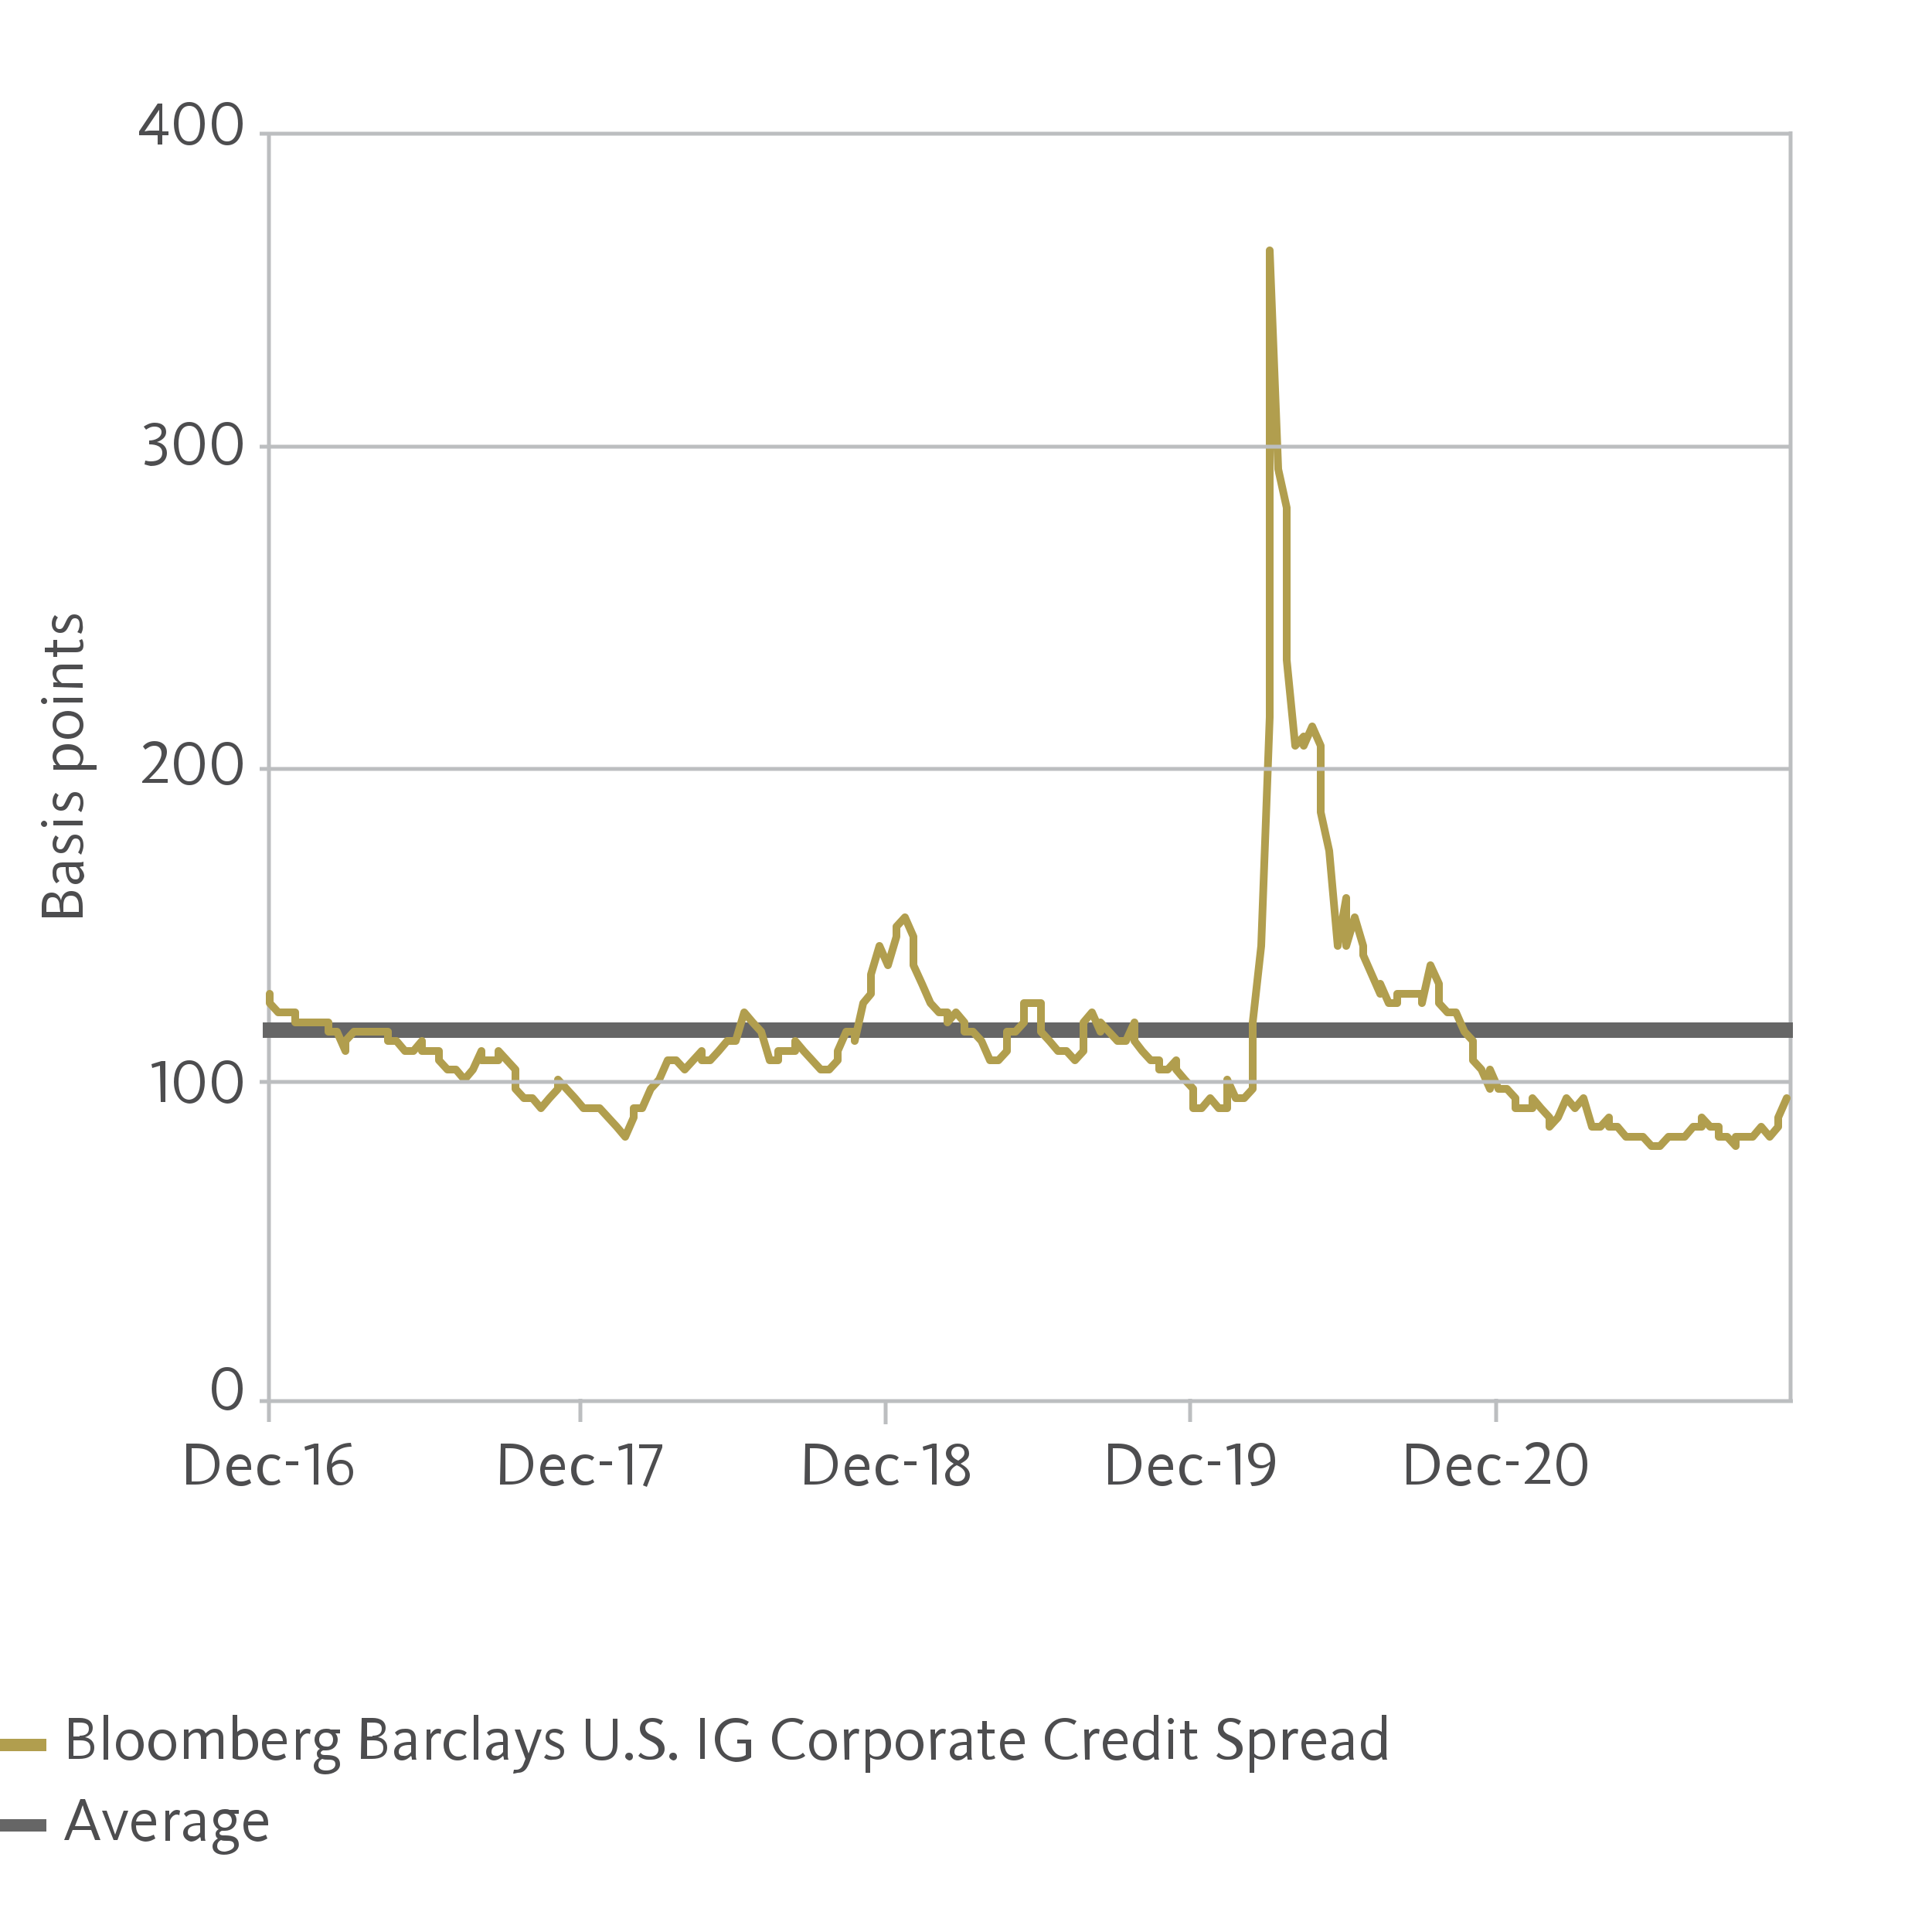 <?xml version="1.0" encoding="utf-8"?>
<!-- Generator: Adobe Illustrator 26.0.1, SVG Export Plug-In . SVG Version: 6.00 Build 0)  -->
<svg version="1.1" id="Layer_3" xmlns="http://www.w3.org/2000/svg" xmlns:xlink="http://www.w3.org/1999/xlink" x="0px" y="0px"
	 viewBox="0 0 250 250" style="enable-background:new 0 0 250 250;" xml:space="preserve">
<style type="text/css">
	.st0{fill:#4D4D4F;}
	.st1{fill:none;stroke:#BCBEC0;stroke-width:0.5;}
	.st2{fill:none;stroke:#666666;stroke-width:2;}
	.st3{fill:none;stroke:#B19E4E;stroke-linecap:round;stroke-linejoin:round;stroke-miterlimit:10;}
	.st4{fill:none;stroke:#B19E4E;stroke-width:1.6;}
	.st5{fill:none;stroke:#666666;stroke-width:1.6;}
</style>
<g>
	<path class="st0" d="M24.2,186.8h1.2c2.1,0,3,1.1,3,2.6s-0.9,2.7-3.1,2.7h-1.2v-5.3H24.2z M25.5,191.7c1.5,0,2.3-0.8,2.3-2.2
		s-0.8-2.1-2.4-2.1h-0.6v4.3H25.5z"/>
</g>
<g>
	<path class="st0" d="M29.3,190.2c0-1.1,0.7-2,1.7-2s1.5,0.7,1.5,1.7c0,0.1,0,0.2,0,0.3H30c0,0.8,0.3,1.5,1.2,1.5
		c0.5,0,0.9-0.2,1.1-0.3l0.2,0.5c-0.2,0.1-0.6,0.4-1.3,0.4C29.9,192.3,29.3,191.4,29.3,190.2z M32,189.8c0-0.5-0.3-1-0.9-1
		s-1,0.4-1.1,1H32z"/>
	<path class="st0" d="M33.3,190.2c0-1.3,0.8-2,1.8-2c0.6,0,1,0.2,1.2,0.4L36,189c-0.2-0.2-0.5-0.3-0.9-0.3c-0.8,0-1.1,0.7-1.1,1.5
		s0.4,1.5,1.2,1.5c0.5,0,0.8-0.2,0.9-0.3l0.2,0.4c-0.2,0.1-0.5,0.4-1.2,0.4C33.9,192.3,33.3,191.3,33.3,190.2z"/>
</g>
<path class="st0" d="M37,189.1h1.6v0.5H37V189.1z M40.5,187.4l-1,0.3l-0.1-0.5l1.3-0.4h0.5v5.3h-0.6v-4.7L40.5,187.4L40.5,187.4z
	 M42.3,190c0-2,1.2-3.3,3.1-3.3l0.1,0.5c-0.8,0-1.4,0.2-1.9,0.6c-0.4,0.4-0.6,0.9-0.7,1.6c0.3-0.3,0.7-0.5,1.2-0.5
	c1,0,1.6,0.7,1.6,1.6s-0.6,1.7-1.7,1.7C42.9,192.3,42.3,191.1,42.3,190z M45.2,190.6c0-0.8-0.4-1.2-1.1-1.2c-0.5,0-0.8,0.2-1.1,0.5
	v0.1c0,1.1,0.4,1.8,1.2,1.8C44.9,191.8,45.2,191.2,45.2,190.6z"/>
<g>
	<path class="st0" d="M64.8,186.8H66c2.1,0,3,1.1,3,2.6s-0.9,2.7-3.1,2.7h-1.2L64.8,186.8L64.8,186.8z M66.1,191.7
		c1.5,0,2.3-0.8,2.3-2.2s-0.8-2.1-2.4-2.1h-0.6v4.3H66.1z"/>
</g>
<g>
	<path class="st0" d="M69.9,190.2c0-1.1,0.7-2,1.7-2s1.5,0.7,1.5,1.7c0,0.1,0,0.2,0,0.3h-2.6c0,0.8,0.3,1.5,1.2,1.5
		c0.5,0,0.9-0.2,1.1-0.3l0.2,0.5c-0.2,0.1-0.6,0.4-1.3,0.4C70.5,192.3,69.9,191.4,69.9,190.2z M72.6,189.8c0-0.5-0.3-1-0.9-1
		s-1,0.4-1.1,1H72.6z"/>
	<path class="st0" d="M73.9,190.2c0-1.3,0.8-2,1.8-2c0.6,0,1,0.2,1.2,0.4l-0.3,0.4c-0.2-0.2-0.5-0.3-0.9-0.3c-0.8,0-1.1,0.7-1.1,1.5
		s0.4,1.5,1.2,1.5c0.5,0,0.8-0.2,0.9-0.3l0.2,0.4c-0.2,0.1-0.5,0.4-1.2,0.4C74.5,192.3,73.9,191.3,73.9,190.2z"/>
</g>
<path class="st0" d="M77.6,189.1h1.6v0.5h-1.6V189.1z M81.1,187.4l-1,0.3l-0.1-0.5l1.3-0.4h0.5v5.3h-0.6v-4.7L81.1,187.4L81.1,187.4
	z M83.2,192.2l1.9-4.8h-2.4v-0.5h3v0.4l-2,5.1L83.2,192.2z"/>
<g>
	<path class="st0" d="M104.2,186.8h1.2c2.1,0,3,1.1,3,2.6s-0.9,2.7-3.1,2.7h-1.2L104.2,186.8L104.2,186.8z M105.5,191.7
		c1.5,0,2.3-0.8,2.3-2.2s-0.8-2.1-2.4-2.1h-0.6v4.3H105.5z"/>
</g>
<g>
	<path class="st0" d="M109.3,190.2c0-1.1,0.7-2,1.7-2s1.5,0.7,1.5,1.7c0,0.1,0,0.2,0,0.3h-2.6c0,0.8,0.3,1.5,1.2,1.5
		c0.5,0,0.9-0.2,1.1-0.3l0.2,0.5c-0.2,0.1-0.6,0.4-1.3,0.4C109.9,192.3,109.3,191.4,109.3,190.2z M111.9,189.8c0-0.5-0.3-1-0.9-1
		s-1,0.4-1.1,1H111.9z"/>
	<path class="st0" d="M113.3,190.2c0-1.3,0.8-2,1.8-2c0.6,0,1,0.2,1.2,0.4L116,189c-0.2-0.2-0.5-0.3-0.9-0.3c-0.8,0-1.1,0.7-1.1,1.5
		s0.4,1.5,1.2,1.5c0.5,0,0.8-0.2,0.9-0.3l0.2,0.4c-0.2,0.1-0.5,0.4-1.2,0.4C113.9,192.3,113.3,191.3,113.3,190.2z"/>
</g>
<path class="st0" d="M117,189.1h1.6v0.5H117V189.1z M120.5,187.4l-1,0.3l-0.1-0.5l1.3-0.4h0.5v5.3h-0.6v-4.7L120.5,187.4
	L120.5,187.4z M122.3,190.9c0-0.7,0.7-1.2,1.1-1.5c-0.5-0.3-1-0.7-1-1.3c0-0.8,0.7-1.3,1.5-1.3c0.9,0,1.5,0.5,1.5,1.3
	c0,0.7-0.6,1-1.1,1.3c0.5,0.3,1.2,0.7,1.2,1.5s-0.6,1.4-1.6,1.4C122.8,192.3,122.3,191.6,122.3,190.9z M124.9,190.8
	c0-0.6-0.6-1-1.1-1.2c-0.4,0.2-0.9,0.6-0.9,1.2c0,0.5,0.3,0.9,1,0.9C124.5,191.7,124.9,191.3,124.9,190.8z M124.8,188
	c0-0.4-0.3-0.8-0.8-0.8s-0.9,0.3-0.9,0.8s0.5,0.8,0.9,1C124.3,188.8,124.8,188.5,124.8,188z"/>
<g>
	<path class="st0" d="M143.5,186.8h1.2c2.1,0,3,1.1,3,2.6s-0.9,2.7-3.1,2.7h-1.2v-5.3H143.5z M144.7,191.7c1.5,0,2.3-0.8,2.3-2.2
		s-0.8-2.1-2.4-2.1H144v4.3H144.7z"/>
</g>
<g>
	<path class="st0" d="M148.6,190.2c0-1.1,0.7-2,1.7-2s1.5,0.7,1.5,1.7c0,0.1,0,0.2,0,0.3h-2.6c0,0.8,0.3,1.5,1.2,1.5
		c0.5,0,0.9-0.2,1.1-0.3l0.2,0.5c-0.2,0.1-0.6,0.4-1.3,0.4C149.2,192.3,148.6,191.4,148.6,190.2z M151.2,189.8c0-0.5-0.3-1-0.9-1
		c-0.6,0-1,0.4-1.1,1H151.2z"/>
	<path class="st0" d="M152.6,190.2c0-1.3,0.8-2,1.8-2c0.6,0,1,0.2,1.2,0.4l-0.3,0.4c-0.2-0.2-0.5-0.3-0.9-0.3
		c-0.8,0-1.1,0.7-1.1,1.5s0.4,1.5,1.2,1.5c0.5,0,0.8-0.2,0.9-0.3l0.2,0.4c-0.2,0.1-0.5,0.4-1.2,0.4
		C153.2,192.3,152.6,191.3,152.6,190.2z"/>
</g>
<path class="st0" d="M156.3,189.1h1.6v0.5h-1.6V189.1z M159.8,187.4l-1,0.3l-0.1-0.5l1.3-0.4h0.5v5.3h-0.6L159.8,187.4L159.8,187.4z
	 M161.8,191.8c0.8,0,1.5-0.2,1.9-0.8c0.3-0.4,0.5-0.8,0.6-1.5c-0.3,0.3-0.7,0.5-1.2,0.5c-1,0-1.6-0.7-1.6-1.6s0.6-1.7,1.7-1.7
	c1.3,0,1.8,1.2,1.8,2.3c0,2-1,3.3-3,3.3L161.8,191.8z M164.4,189.1V189c0-1.1-0.4-1.8-1.2-1.8c-0.7,0-1,0.6-1,1.2
	c0,0.8,0.4,1.2,1.1,1.2C163.7,189.6,164,189.4,164.4,189.1z"/>
<g>
	<path class="st0" d="M182.1,186.8h1.2c2.1,0,3,1.1,3,2.6s-0.9,2.7-3.1,2.7H182v-5.3H182.1z M183.3,191.7c1.5,0,2.3-0.8,2.3-2.2
		s-0.8-2.1-2.4-2.1h-0.6v4.3H183.3z"/>
</g>
<g>
	<path class="st0" d="M187.2,190.2c0-1.1,0.7-2,1.7-2s1.5,0.7,1.5,1.7c0,0.1,0,0.2,0,0.3h-2.6c0,0.8,0.3,1.5,1.2,1.5
		c0.5,0,0.9-0.2,1.1-0.3l0.2,0.5c-0.2,0.1-0.6,0.4-1.3,0.4C187.8,192.3,187.2,191.4,187.2,190.2z M189.8,189.8c0-0.5-0.3-1-0.9-1
		c-0.6,0-1,0.4-1.1,1H189.8z"/>
	<path class="st0" d="M191.2,190.2c0-1.3,0.8-2,1.8-2c0.6,0,1,0.2,1.2,0.4l-0.3,0.4c-0.2-0.2-0.5-0.3-0.9-0.3
		c-0.8,0-1.1,0.7-1.1,1.5s0.4,1.5,1.2,1.5c0.5,0,0.8-0.2,0.9-0.3l0.2,0.4c-0.2,0.1-0.5,0.4-1.2,0.4
		C191.8,192.3,191.2,191.3,191.2,190.2z"/>
</g>
<path class="st0" d="M194.9,189.1h1.6v0.5h-1.6V189.1z M197.3,191.8c0.9-0.9,2.5-2.4,2.5-3.6c0-0.7-0.4-1-0.9-1
	c-0.6,0-0.9,0.3-1.2,0.5l-0.3-0.4c0.3-0.4,0.8-0.7,1.5-0.7c0.9,0,1.6,0.5,1.6,1.4c0,1.2-1.3,2.5-2.3,3.5c0,0,0.3,0,0.6,0h1.8v0.5
	h-3.3L197.3,191.8L197.3,191.8z M201.4,189.5c0-1.3,0.5-2.8,2-2.8c1.4,0,2,1.4,2,2.8s-0.6,2.8-2,2.8S201.4,190.8,201.4,189.5z
	 M204.8,189.5c0-1.3-0.4-2.3-1.4-2.3s-1.4,1-1.4,2.3s0.4,2.3,1.4,2.3C204.4,191.8,204.8,190.8,204.8,189.5z"/>
<path class="st0" d="M20.5,17.5H18V17l2.4-3.6H21V17h0.8v0.5H21v1.2h-0.6v-1.2H20.5z M19.4,16.9h1.2v-2.7l0,0L18.7,17
	C18.8,17,19.1,16.9,19.4,16.9z M22.5,16c0-1.3,0.5-2.8,2-2.8c1.4,0,2,1.4,2,2.8s-0.6,2.8-2,2.8S22.5,17.3,22.5,16z M25.9,16
	c0-1.3-0.4-2.3-1.4-2.3s-1.4,1-1.4,2.3s0.4,2.3,1.4,2.3S25.9,17.3,25.9,16z M27.4,16c0-1.3,0.5-2.8,2-2.8c1.4,0,2,1.4,2,2.8
	s-0.6,2.8-2,2.8S27.4,17.3,27.4,16z M30.8,16c0-1.3-0.4-2.3-1.4-2.3S28,14.7,28,16s0.4,2.3,1.4,2.3C30.3,18.3,30.8,17.3,30.8,16z"/>
<path class="st0" d="M18.7,60.1l0.1-0.5c0.1,0,0.3,0.1,0.7,0.1c1,0,1.5-0.4,1.5-1.1c0-0.8-0.7-1.1-1.7-1.1V57c0.8,0,1.6-0.4,1.6-1.1
	c0-0.4-0.3-0.7-0.9-0.7c-0.5,0-0.8,0.2-1.1,0.4l-0.3-0.4c0.3-0.2,0.8-0.5,1.4-0.5c1,0,1.5,0.5,1.5,1.2s-0.6,1.1-1.2,1.3l0,0
	c0.7,0.1,1.3,0.6,1.3,1.4c0,1.1-0.9,1.7-2.1,1.7C19,60.2,18.8,60.1,18.7,60.1z M22.5,57.4c0-1.3,0.5-2.8,2-2.8c1.4,0,2,1.4,2,2.8
	s-0.6,2.8-2,2.8S22.5,58.7,22.5,57.4z M25.9,57.4c0-1.3-0.4-2.3-1.4-2.3s-1.4,1-1.4,2.3s0.4,2.3,1.4,2.3S25.9,58.7,25.9,57.4z
	 M27.4,57.4c0-1.3,0.5-2.8,2-2.8c1.4,0,2,1.4,2,2.8s-0.6,2.8-2,2.8S27.4,58.7,27.4,57.4z M30.8,57.4c0-1.3-0.4-2.3-1.4-2.3
	s-1.4,1-1.4,2.3s0.4,2.3,1.4,2.3C30.3,59.7,30.8,58.7,30.8,57.4z"/>
<path class="st0" d="M18.4,101.1c0.9-0.9,2.5-2.4,2.5-3.6c0-0.7-0.4-1-0.9-1c-0.6,0-0.9,0.3-1.2,0.5l-0.3-0.4
	c0.3-0.4,0.8-0.7,1.5-0.7c0.9,0,1.6,0.5,1.6,1.4c0,1.2-1.3,2.5-2.3,3.5c0,0,0.3,0,0.6,0h1.8v0.5h-3.3
	C18.4,101.3,18.4,101.1,18.4,101.1z M22.5,98.8c0-1.3,0.5-2.8,2-2.8c1.4,0,2,1.4,2,2.8s-0.6,2.8-2,2.8
	C23.1,101.6,22.5,100.1,22.5,98.8z M25.9,98.8c0-1.3-0.4-2.3-1.4-2.3s-1.4,1-1.4,2.3s0.4,2.3,1.4,2.3
	C25.5,101.1,25.9,100.1,25.9,98.8z M27.4,98.8c0-1.3,0.5-2.8,2-2.8c1.4,0,2,1.4,2,2.8s-0.6,2.8-2,2.8C28,101.6,27.4,100.1,27.4,98.8
	z M30.8,98.8c0-1.3-0.4-2.3-1.4-2.3s-1.4,1-1.4,2.3s0.4,2.3,1.4,2.3C30.3,101.1,30.8,100.1,30.8,98.8z"/>
<path class="st0" d="M20.7,137.9l-1,0.3l-0.1-0.5l1.3-0.4h0.5v5.3h-0.6L20.7,137.9L20.7,137.9z M22.5,140c0-1.3,0.5-2.8,2-2.8
	c1.4,0,2,1.4,2,2.8s-0.6,2.8-2,2.8C23.1,142.7,22.5,141.3,22.5,140z M25.9,140c0-1.3-0.4-2.3-1.4-2.3s-1.4,1-1.4,2.3
	s0.4,2.3,1.4,2.3C25.5,142.2,25.9,141.2,25.9,140z M27.4,140c0-1.3,0.5-2.8,2-2.8c1.4,0,2,1.4,2,2.8s-0.6,2.8-2,2.8
	C28,142.7,27.4,141.3,27.4,140z M30.8,140c0-1.3-0.4-2.3-1.4-2.3s-1.4,1-1.4,2.3s0.4,2.3,1.4,2.3C30.3,142.2,30.8,141.2,30.8,140z"
	/>
<path class="st0" d="M27.4,179.7c0-1.3,0.5-2.8,2-2.8c1.4,0,2,1.4,2,2.8s-0.6,2.8-2,2.8C28,182.4,27.4,181,27.4,179.7z M30.8,179.7
	c0-1.3-0.4-2.3-1.4-2.3s-1.4,1-1.4,2.3s0.4,2.3,1.4,2.3C30.3,181.9,30.8,180.9,30.8,179.7z"/>
<line class="st1" x1="33.6" y1="181.3" x2="232" y2="181.3"/>
<line class="st1" x1="34.8" y1="184" x2="34.8" y2="17.4"/>
<line class="st1" x1="231.7" y1="181.5" x2="231.7" y2="17"/>
<line class="st2" x1="34" y1="133.3" x2="232" y2="133.3"/>
<polyline class="st3" points="34.9,128.6 34.9,129.8 36,131 37.1,131 38.2,131 38.2,132.3 39.3,132.3 40.4,132.3 41.5,132.3 
	42.5,132.3 42.5,133.5 43.6,133.5 44.7,136 44.7,134.7 45.8,133.5 46.9,133.5 48,133.5 49.1,133.5 50.2,133.5 50.2,134.7 
	51.3,134.7 52.4,136 53.5,136 54.6,134.7 54.6,136 55.7,136 56.8,136 56.8,137.2 57.9,138.4 59,138.4 60.1,139.7 61.2,138.4 
	62.3,136 62.3,137.2 63.4,137.2 64.5,137.2 64.5,136 65.6,137.2 66.7,138.4 66.7,140.9 67.8,142.1 68.9,142.1 70,143.4 71.1,142.1 
	72.2,140.9 72.2,139.7 73.3,140.9 74.4,142.1 75.5,143.4 76.6,143.4 77.6,143.4 78.7,144.6 79.8,145.8 80.9,147.1 82,144.6 
	82,143.4 83.1,143.4 84.2,140.9 85.3,139.7 86.4,137.2 87.5,137.2 88.6,138.4 89.7,137.2 90.8,136 90.8,137.2 91.9,137.2 93,136 
	94.1,134.7 95.2,134.7 96.3,131 97.4,132.3 98.5,133.5 99.6,137.2 100.7,137.2 100.7,136 101.8,136 102.9,136 102.9,134.7 104,136 
	105.1,137.2 106.2,138.4 107.3,138.4 108.4,137.2 108.4,136 109.5,133.5 110.6,133.5 110.6,134.7 111.7,129.8 112.7,128.6 
	112.7,126.1 113.8,122.4 114.9,124.9 116,121.2 116,119.9 117.1,118.7 118.2,121.2 118.2,124.9 119.3,127.3 120.4,129.8 121.5,131 
	122.6,131 122.6,132.3 123.7,131 124.8,132.3 124.8,133.5 125.9,133.5 127,134.7 128.1,137.2 129.2,137.2 130.3,136 130.3,133.5 
	131.4,133.5 132.5,132.3 132.5,129.8 133.6,129.8 134.7,129.8 134.7,133.5 135.8,134.7 136.9,136 138,136 139.1,137.2 140.2,136 
	140.2,132.3 141.3,131 142.4,133.5 142.4,132.3 143.5,133.5 144.6,134.7 145.7,134.7 146.8,132.3 146.8,134.7 147.8,136 
	148.9,137.2 150,137.2 150,138.4 151.1,138.4 152.2,137.2 152.2,138.4 153.3,139.7 154.4,140.9 154.4,143.4 155.5,143.4 
	156.6,142.1 157.7,143.4 158.8,143.4 158.8,139.7 159.9,142.1 161,142.1 162.1,140.9 162.1,132.3 163.2,122.4 164.3,92.8 
	164.3,32.4 165.4,60.7 166.5,65.7 166.5,85.4 167.6,96.5 168.7,95.3 168.7,96.5 169.8,94 170.9,96.5 170.9,105.1 172,110.1 
	173.1,122.4 174.2,116.2 174.2,122.4 175.3,118.7 176.4,122.4 176.4,123.6 177.5,126.1 178.6,128.6 178.6,127.3 179.7,129.8 
	180.8,129.8 180.8,128.6 181.9,128.6 182.9,128.6 184,128.6 184,129.8 185.1,124.9 186.2,127.3 186.2,129.8 187.3,131 188.4,131 
	189.5,133.5 190.6,134.7 190.6,137.2 191.7,138.4 192.8,140.9 192.8,138.4 193.9,140.9 195,140.9 196.1,142.1 196.1,143.4 
	197.2,143.4 198.3,143.4 198.3,142.1 199.4,143.4 200.5,144.6 200.5,145.8 201.6,144.6 202.7,142.1 203.8,143.4 204.9,142.1 
	206,145.8 207.1,145.8 208.2,144.6 208.2,145.8 209.3,145.8 210.4,147.1 211.5,147.1 212.6,147.1 213.7,148.3 214.8,148.3 
	215.9,147.1 217,147.1 218,147.1 219.1,145.8 220.2,145.8 220.2,144.6 221.3,145.8 222.4,145.8 222.4,147.1 223.5,147.1 
	224.6,148.3 224.6,147.1 225.7,147.1 226.8,147.1 227.9,145.8 229,147.1 230.1,145.8 230.1,144.6 231.2,142.1 "/>
<line class="st1" x1="33.6" y1="17.3" x2="231.6" y2="17.3"/>
<line class="st1" x1="33.6" y1="57.8" x2="231.6" y2="57.8"/>
<line class="st1" x1="33.6" y1="99.5" x2="231.6" y2="99.5"/>
<line class="st1" x1="33.6" y1="140" x2="231.6" y2="140"/>
<line class="st1" x1="75.1" y1="184" x2="75.1" y2="181"/>
<line class="st1" x1="114.6" y1="184.3" x2="114.6" y2="181.3"/>
<line class="st1" x1="154" y1="184" x2="154" y2="181"/>
<line class="st1" x1="193.6" y1="184" x2="193.6" y2="181"/>
<g>
	<path class="st0" d="M5.4,118.6v-1.4c0-1,0.4-1.7,1.3-1.7c0.6,0,1,0.4,1.2,1l0,0c0.1-0.7,0.6-1.2,1.3-1.2c1.1,0,1.5,0.8,1.5,2v1.4
		H5.4V118.6z M7.7,117.3c0-0.8-0.3-1.2-0.9-1.2S6,116.5,6,117.3v0.7h1.8L7.7,117.3L7.7,117.3z M10.2,117.3c0-0.9-0.3-1.4-1-1.4
		c-0.6,0-1,0.3-1,1.3v0.8h2V117.3z"/>
	<path class="st0" d="M9.8,114.4c-1,0-1.3-1.1-1.3-2v-0.2H8.1c-0.6,0-0.8,0.2-0.8,0.8c0,0.4,0.1,0.7,0.4,1l-0.4,0.3
		c-0.4-0.4-0.5-0.8-0.5-1.4c0-0.8,0.4-1.3,1.3-1.3h1.8c0.4,0,0.7,0,0.9-0.1v0.6c-0.1,0-0.3,0-0.5,0.1c0.3,0.3,0.6,0.7,0.6,1.2
		C10.8,113.9,10.4,114.4,9.8,114.4z M9.8,112.2H8.9v0.2c0,0.8,0.2,1.4,0.9,1.4c0.4,0,0.5-0.3,0.5-0.6
		C10.3,112.8,10.1,112.4,9.8,112.2z"/>
	<path class="st0" d="M10.5,110.6l-0.4-0.3c0.1-0.1,0.3-0.5,0.3-1s-0.2-0.8-0.6-0.8c-0.4,0-0.5,0.3-0.7,0.8
		c-0.3,0.6-0.5,1.1-1.2,1.1c-0.6,0-1.1-0.4-1.1-1.2c0-0.6,0.3-1,0.4-1.1l0.4,0.3c-0.1,0.1-0.3,0.4-0.3,0.9c0,0.4,0.2,0.6,0.5,0.6
		c0.4,0,0.5-0.3,0.7-0.7c0.3-0.6,0.5-1.2,1.2-1.2s1.1,0.5,1.1,1.4C10.8,109.9,10.6,110.3,10.5,110.6z"/>
	<path class="st0" d="M5.7,107c-0.2,0-0.4-0.2-0.4-0.4s0.2-0.4,0.4-0.4s0.4,0.2,0.4,0.4S6,107,5.7,107z M6.9,106.8v-0.6h3.8v0.6H6.9
		z"/>
	<path class="st0" d="M10.5,105.1l-0.4-0.3c0.1-0.1,0.3-0.5,0.3-1s-0.2-0.8-0.6-0.8c-0.4,0-0.5,0.3-0.7,0.8
		c-0.3,0.6-0.5,1.1-1.2,1.1c-0.6,0-1.1-0.4-1.1-1.2c0-0.6,0.3-1,0.4-1.1l0.4,0.3c-0.1,0.1-0.3,0.4-0.3,0.9c0,0.4,0.2,0.6,0.5,0.6
		c0.4,0,0.5-0.3,0.7-0.7c0.3-0.6,0.5-1.2,1.2-1.2s1.1,0.5,1.1,1.4C10.8,104.5,10.6,104.9,10.5,105.1z"/>
	<path class="st0" d="M6.9,99.6V99h0.4c-0.2-0.2-0.5-0.6-0.5-1.1c0-0.9,0.7-1.6,2-1.6c1.2,0,2,0.7,2,1.7c0,0.5-0.2,0.8-0.3,1h2v0.6
		H6.9z M8.8,97c-0.8,0-1.5,0.3-1.5,1c0,0.5,0.4,0.9,0.5,1H10c0.2-0.2,0.4-0.4,0.4-0.9C10.3,97.3,9.7,97,8.8,97z"/>
	<path class="st0" d="M8.8,95.6c-0.9,0-2-0.5-2-1.8s1.1-1.8,2-1.8s2,0.5,2,1.8S9.7,95.6,8.8,95.6z M8.8,92.6c-0.8,0-1.5,0.4-1.5,1.2
		C7.3,94.7,8,95,8.8,95s1.5-0.4,1.5-1.2C10.3,93,9.6,92.6,8.8,92.6z"/>
	<path class="st0" d="M5.7,91.1c-0.2,0-0.4-0.2-0.4-0.4s0.2-0.4,0.4-0.4s0.4,0.2,0.4,0.4S6,91.1,5.7,91.1z M6.9,90.9v-0.6h3.8v0.6
		H6.9z"/>
	<path class="st0" d="M6.9,88.9v-0.6h0.6C7,88,6.8,87.5,6.8,87.1C6.8,86.3,7.3,86,8,86h2.7v0.6H8.1c-0.5,0-0.8,0.2-0.8,0.7
		c0,0.4,0.3,0.8,0.7,1.1h2.7V89L6.9,88.9L6.9,88.9z"/>
	<path class="st0" d="M9.8,84.4H7.4V85H6.9v-0.6H5.8v-0.6h1.1v-1h0.5v1h2.4c0.4,0,0.6-0.1,0.6-0.4c0-0.2-0.1-0.5-0.2-0.5l0.4-0.2
		c0.1,0.1,0.2,0.4,0.2,0.8C10.8,84.1,10.5,84.4,9.8,84.4z"/>
	<path class="st0" d="M10.5,82L10,81.8c0.1-0.1,0.3-0.5,0.3-1S10.1,80,9.7,80c-0.4,0-0.5,0.3-0.7,0.8c-0.3,0.6-0.5,1.1-1.2,1.1
		c-0.6,0-1.1-0.4-1.1-1.2c0-0.6,0.3-1,0.4-1.1l0.4,0.3c-0.1,0.1-0.3,0.4-0.3,0.9c0,0.4,0.2,0.6,0.5,0.6c0.4,0,0.5-0.3,0.7-0.7
		c0.3-0.6,0.5-1.2,1.2-1.2s1.1,0.5,1.1,1.4C10.8,81.4,10.6,81.8,10.5,82z"/>
</g>
<g>
	<g>
		<path class="st0" d="M8.9,222.3h1.4c1,0,1.7,0.4,1.7,1.3c0,0.6-0.4,1-1,1.2l0,0c0.7,0.1,1.2,0.6,1.2,1.3c0,1.1-0.8,1.5-2,1.5H8.9
			V222.3z M10.3,224.6c0.8,0,1.2-0.3,1.2-0.9c0-0.6-0.4-0.8-1.2-0.8H9.5v1.8h0.8V224.6z M10.3,227.2c0.9,0,1.4-0.3,1.4-1
			c0-0.6-0.3-1-1.3-1H9.5v2H10.3z"/>
		<path class="st0" d="M13.4,221.9H14v5.8h-0.6V221.9z"/>
		<path class="st0" d="M15,225.8c0-0.9,0.5-2,1.8-2s1.8,1.1,1.8,2s-0.5,2-1.8,2S15,226.7,15,225.8z M17.9,225.8
			c0-0.8-0.4-1.5-1.2-1.5c-0.8,0-1.1,0.7-1.1,1.5s0.4,1.5,1.2,1.5S17.9,226.6,17.9,225.8z"/>
		<path class="st0" d="M19.2,225.8c0-0.9,0.5-2,1.8-2s1.8,1.1,1.8,2s-0.5,2-1.8,2S19.2,226.7,19.2,225.8z M22.2,225.8
			c0-0.8-0.4-1.5-1.2-1.5s-1.1,0.7-1.1,1.5s0.4,1.5,1.2,1.5C21.8,227.3,22.2,226.6,22.2,225.8z"/>
		<path class="st0" d="M23.8,223.8h0.6v0.5c0.2-0.2,0.5-0.6,1.2-0.6c0.6,0,0.9,0.3,1,0.6c0.3-0.3,0.7-0.6,1.2-0.6
			c0.8,0,1.1,0.5,1.1,1.2v2.7h-0.6V225c0-0.5-0.1-0.8-0.6-0.8s-0.8,0.4-1,0.6v2.8H26V225c0-0.5-0.2-0.8-0.6-0.8c-0.6,0-1,0.6-1,0.7
			v2.7h-0.6V223.8z"/>
		<path class="st0" d="M30.1,227.5v-5.6h0.6v2.2c0.2-0.2,0.6-0.4,1-0.4c1,0,1.7,0.8,1.7,2s-0.8,2-1.9,2
			C30.8,227.8,30.3,227.6,30.1,227.5z M32.7,225.8c0-0.8-0.3-1.5-1.1-1.5c-0.3,0-0.7,0.2-0.8,0.4v2.5c0.2,0.1,0.4,0.1,0.7,0.1
			C32.2,227.3,32.7,226.5,32.7,225.8z"/>
		<path class="st0" d="M33.9,225.7c0-1.1,0.7-2,1.7-2s1.5,0.7,1.5,1.7c0,0.1,0,0.2,0,0.3h-2.6c0,0.8,0.3,1.5,1.2,1.5
			c0.5,0,0.9-0.2,1.1-0.3l0.2,0.5c-0.2,0.1-0.6,0.4-1.3,0.4C34.5,227.8,33.9,226.9,33.9,225.7z M36.6,225.3c0-0.5-0.3-1-0.9-1
			c-0.6,0-1,0.4-1.1,1H36.6z"/>
		<path class="st0" d="M38.2,223.8h0.6v0.6c0.2-0.3,0.5-0.7,1-0.7c0.2,0,0.4,0.1,0.4,0.1l-0.1,0.6c0,0-0.1-0.1-0.3-0.1
			c-0.6,0-0.9,0.7-0.9,0.8v2.6h-0.6v-3.9L38.2,223.8L38.2,223.8z"/>
		<path class="st0" d="M40.6,228.5c0-0.4,0.3-0.8,0.7-1c-0.2-0.1-0.3-0.3-0.3-0.6s0.2-0.5,0.4-0.6c-0.4-0.2-0.7-0.7-0.7-1.2
			c0-0.8,0.6-1.4,1.5-1.4c0.2,0,0.4,0,0.6,0.1H44v0.5h-0.6c0.2,0.2,0.3,0.5,0.3,0.8c0,0.8-0.6,1.4-1.5,1.4c-0.2,0-0.3,0-0.4,0
			c-0.2,0.1-0.3,0.2-0.3,0.3c0,0.2,0.2,0.3,0.5,0.3c0.8,0,2,0,2,1.2c0,0.8-0.9,1.3-1.9,1.3C41.3,229.6,40.6,229.3,40.6,228.5z
			 M43.4,228.3c0-0.6-0.5-0.6-1-0.6c-0.2,0-0.5,0-0.7-0.1c-0.4,0.2-0.5,0.5-0.5,0.8c0,0.4,0.3,0.7,1,0.7
			C42.9,229.1,43.4,228.8,43.4,228.3z M43.1,225.1c0-0.5-0.3-0.9-0.9-0.9c-0.6,0-0.9,0.4-0.9,0.9s0.3,0.9,0.9,0.9
			C42.7,226.1,43.1,225.7,43.1,225.1z"/>
		<path class="st0" d="M46.8,222.3h1.4c1,0,1.7,0.4,1.7,1.3c0,0.6-0.4,1-1,1.2l0,0c0.7,0.1,1.2,0.6,1.2,1.3c0,1.1-0.8,1.5-2,1.5
			h-1.4L46.8,222.3L46.8,222.3z M48.2,224.6c0.8,0,1.2-0.3,1.2-0.9c0-0.6-0.4-0.8-1.2-0.8h-0.7v1.8h0.7V224.6z M48.2,227.2
			c0.9,0,1.4-0.3,1.4-1c0-0.6-0.3-1-1.3-1h-0.8v2H48.2z"/>
		<path class="st0" d="M51,226.7c0-1,1.1-1.3,2-1.3h0.2V225c0-0.6-0.2-0.8-0.8-0.8c-0.4,0-0.7,0.1-1,0.4l-0.3-0.4
			c0.4-0.4,0.8-0.5,1.4-0.5c0.8,0,1.3,0.4,1.3,1.3v1.8c0,0.4,0,0.7,0.1,0.9h-0.6c0-0.1,0-0.3-0.1-0.5c-0.3,0.3-0.7,0.6-1.2,0.6
			C51.4,227.8,51,227.4,51,226.7z M53.2,226.7v-0.9H53c-0.8,0-1.4,0.2-1.4,0.9c0,0.4,0.3,0.5,0.6,0.5C52.6,227.3,53,227,53.2,226.7z
			"/>
		<path class="st0" d="M55.1,223.8h0.6v0.6c0.2-0.3,0.5-0.7,1-0.7c0.2,0,0.4,0.1,0.4,0.1l-0.1,0.6c0,0-0.1-0.1-0.3-0.1
			c-0.6,0-0.9,0.7-0.9,0.8v2.6h-0.6v-3.9L55.1,223.8L55.1,223.8z"/>
		<path class="st0" d="M57.4,225.8c0-1.3,0.8-2,1.8-2c0.6,0,1,0.2,1.2,0.4l-0.3,0.4c-0.2-0.2-0.5-0.3-0.9-0.3
			c-0.8,0-1.1,0.7-1.1,1.5s0.4,1.5,1.2,1.5c0.5,0,0.8-0.2,0.9-0.3l0.2,0.4c-0.2,0.1-0.5,0.4-1.2,0.4C58,227.8,57.4,226.8,57.4,225.8
			z"/>
		<path class="st0" d="M61.3,221.9h0.6v5.8h-0.6V221.9z"/>
		<path class="st0" d="M62.9,226.7c0-1,1.1-1.3,2-1.3h0.2V225c0-0.6-0.2-0.8-0.8-0.8c-0.4,0-0.7,0.1-1,0.4l-0.3-0.4
			c0.4-0.4,0.8-0.5,1.4-0.5c0.8,0,1.3,0.4,1.3,1.3v1.8c0,0.4,0,0.7,0.1,0.9h-0.6c0-0.1,0-0.3-0.1-0.5c-0.3,0.3-0.7,0.6-1.2,0.6
			C63.4,227.8,62.9,227.4,62.9,226.7z M65.1,226.7v-0.9H65c-0.8,0-1.4,0.2-1.4,0.9c0,0.4,0.3,0.5,0.6,0.5
			C64.5,227.3,64.9,227,65.1,226.7z"/>
		<path class="st0" d="M66.4,229.5l0.1-0.5c0.1,0,0.1,0,0.3,0c0.5,0,0.8-0.3,1-0.9l0.2-0.5l-1.4-3.8h0.7l1.1,3.1l0,0l1.1-3.1h0.6
			l-1.6,4.3c-0.3,0.7-0.6,1.3-1.5,1.3C66.6,229.5,66.5,229.5,66.4,229.5z"/>
		<path class="st0" d="M70.4,227.4l0.3-0.4c0.1,0.1,0.5,0.3,1,0.3s0.8-0.2,0.8-0.6s-0.3-0.5-0.8-0.7c-0.6-0.3-1.1-0.5-1.1-1.2
			c0-0.6,0.4-1.1,1.2-1.1c0.6,0,1,0.3,1.1,0.4l-0.3,0.4c-0.1-0.1-0.4-0.3-0.9-0.3c-0.4,0-0.6,0.2-0.6,0.5c0,0.4,0.3,0.5,0.7,0.7
			c0.6,0.3,1.2,0.5,1.2,1.2s-0.5,1.1-1.4,1.1C71,227.8,70.6,227.6,70.4,227.4z"/>
		<path class="st0" d="M75.8,225.7v-3.3h0.6v3.3c0,1.1,0.5,1.6,1.5,1.6s1.4-0.6,1.4-1.5v-3.4h0.6v3.3c0,1.3-0.6,2.1-2,2.1
			C76.4,227.8,75.8,226.9,75.8,225.7z"/>
		<path class="st0" d="M80.9,227.3c0-0.3,0.2-0.5,0.5-0.5s0.5,0.2,0.5,0.5s-0.2,0.5-0.5,0.5C81.1,227.7,80.9,227.5,80.9,227.3z"/>
		<path class="st0" d="M82.6,227.2l0.3-0.4c0.1,0.1,0.5,0.5,1.2,0.5s1.1-0.4,1.1-0.9c0-0.6-0.6-0.9-1.2-1.2s-1.2-0.7-1.2-1.5
			c0-0.9,0.7-1.4,1.6-1.4c0.8,0,1.2,0.3,1.4,0.4l-0.3,0.5c-0.2-0.1-0.5-0.4-1.1-0.4c-0.5,0-0.9,0.3-0.9,0.8s0.4,0.8,1,1
			c0.7,0.3,1.5,0.7,1.5,1.7c0,0.8-0.7,1.4-1.7,1.4C83.3,227.8,82.8,227.4,82.6,227.2z"/>
		<path class="st0" d="M86.6,227.3c0-0.3,0.2-0.5,0.5-0.5s0.5,0.2,0.5,0.5s-0.2,0.5-0.5,0.5C86.8,227.7,86.6,227.5,86.6,227.3z"/>
		<path class="st0" d="M90.6,222.3h0.6v5.3h-0.6V222.3z"/>
		<path class="st0" d="M92.5,225c0-1.4,1-2.7,2.7-2.7c0.7,0,1.2,0.2,1.7,0.5l-0.3,0.5c-0.4-0.3-0.8-0.4-1.4-0.4c-1.4,0-2,1.1-2,2.2
			c0,1.2,0.6,2.3,2,2.3c0.6,0,1-0.1,1.3-0.3v-1.5h-1.1v-0.5h1.8v2.3c-0.4,0.3-1.1,0.6-2,0.6C93.4,227.8,92.5,226.4,92.5,225z"/>
		<path class="st0" d="M99.9,225c0-1.4,1-2.7,2.6-2.7c0.7,0,1.1,0.2,1.5,0.4l-0.3,0.5c-0.3-0.2-0.7-0.4-1.2-0.4
			c-1.3,0-1.9,1.1-1.9,2.2c0,1.2,0.6,2.3,2,2.3c0.6,0,1-0.2,1.3-0.5l0.3,0.4c-0.3,0.3-0.9,0.5-1.6,0.5
			C100.9,227.8,99.9,226.4,99.9,225z"/>
		<path class="st0" d="M104.7,225.8c0-0.9,0.5-2,1.8-2s1.8,1.1,1.8,2s-0.5,2-1.8,2S104.7,226.7,104.7,225.8z M107.6,225.8
			c0-0.8-0.4-1.5-1.2-1.5c-0.8,0-1.1,0.7-1.1,1.5s0.4,1.5,1.2,1.5S107.6,226.6,107.6,225.8z"/>
		<path class="st0" d="M109.2,223.8h0.6v0.6c0.2-0.3,0.5-0.7,1-0.7c0.2,0,0.4,0.1,0.4,0.1l-0.1,0.6c0,0-0.1-0.1-0.3-0.1
			c-0.6,0-0.9,0.7-0.9,0.8v2.6h-0.6L109.2,223.8L109.2,223.8z"/>
		<path class="st0" d="M112,223.8h0.6v0.4c0.2-0.2,0.6-0.5,1.1-0.5c0.9,0,1.6,0.7,1.6,2c0,1.2-0.7,2-1.7,2c-0.5,0-0.8-0.2-1-0.3v2
			H112V223.8z M114.6,225.8c0-0.9-0.3-1.5-1.1-1.5c-0.5,0-0.9,0.4-1,0.5v2.1c0.2,0.2,0.4,0.4,0.9,0.4
			C114.2,227.3,114.6,226.6,114.6,225.8z"/>
		<path class="st0" d="M115.9,225.8c0-0.9,0.5-2,1.8-2s1.8,1.1,1.8,2s-0.5,2-1.8,2S115.9,226.7,115.9,225.8z M118.8,225.8
			c0-0.8-0.4-1.5-1.2-1.5c-0.8,0-1.1,0.7-1.1,1.5s0.4,1.5,1.2,1.5S118.8,226.6,118.8,225.8z"/>
		<path class="st0" d="M120.4,223.8h0.6v0.6c0.2-0.3,0.5-0.7,1-0.7c0.2,0,0.4,0.1,0.4,0.1l-0.1,0.6c0,0-0.1-0.1-0.3-0.1
			c-0.6,0-0.9,0.7-0.9,0.8v2.6h-0.6L120.4,223.8L120.4,223.8z"/>
		<path class="st0" d="M122.9,226.7c0-1,1.1-1.3,2-1.3h0.2V225c0-0.6-0.2-0.8-0.8-0.8c-0.4,0-0.7,0.1-1,0.4l-0.3-0.4
			c0.4-0.4,0.8-0.5,1.4-0.5c0.8,0,1.3,0.4,1.3,1.3v1.8c0,0.4,0,0.7,0.1,0.9h-0.6c0-0.1,0-0.3-0.1-0.5c-0.3,0.3-0.7,0.6-1.2,0.6
			S122.9,227.4,122.9,226.7z M125.1,226.7v-0.9h-0.2c-0.8,0-1.4,0.2-1.4,0.9c0,0.4,0.3,0.5,0.6,0.5
			C124.5,227.3,124.9,227,125.1,226.7z"/>
		<path class="st0" d="M127.1,226.8v-2.5h-0.6v-0.5h0.6v-1.1h0.6v1.1h1v0.5h-1v2.4c0,0.4,0.1,0.6,0.4,0.6c0.2,0,0.5-0.1,0.5-0.2
			l0.2,0.4c-0.1,0.1-0.4,0.2-0.8,0.2C127.4,227.8,127.1,227.4,127.1,226.8z"/>
		<path class="st0" d="M129.4,225.7c0-1.1,0.7-2,1.7-2s1.5,0.7,1.5,1.7c0,0.1,0,0.2,0,0.3H130c0,0.8,0.3,1.5,1.2,1.5
			c0.5,0,0.9-0.2,1.1-0.3l0.2,0.5c-0.2,0.1-0.6,0.4-1.3,0.4C130,227.8,129.4,226.9,129.4,225.7z M132,225.3c0-0.5-0.3-1-0.9-1
			c-0.6,0-1,0.4-1.1,1H132z"/>
		<path class="st0" d="M135.2,225c0-1.4,1-2.7,2.6-2.7c0.7,0,1.1,0.2,1.5,0.4l-0.3,0.5c-0.3-0.2-0.7-0.4-1.2-0.4
			c-1.3,0-1.9,1.1-1.9,2.2c0,1.2,0.6,2.3,2,2.3c0.6,0,1-0.2,1.3-0.5l0.3,0.4c-0.3,0.3-0.9,0.5-1.6,0.5
			C136.1,227.8,135.2,226.4,135.2,225z"/>
		<path class="st0" d="M140.3,223.8h0.6v0.6c0.2-0.3,0.5-0.7,1-0.7c0.2,0,0.4,0.1,0.4,0.1l-0.1,0.6c0,0-0.1-0.1-0.3-0.1
			c-0.6,0-0.9,0.7-0.9,0.8v2.6h-0.6L140.3,223.8L140.3,223.8z"/>
		<path class="st0" d="M142.7,225.7c0-1.1,0.7-2,1.7-2s1.5,0.7,1.5,1.7c0,0.1,0,0.2,0,0.3h-2.6c0,0.8,0.3,1.5,1.2,1.5
			c0.5,0,0.9-0.2,1.1-0.3l0.2,0.5c-0.2,0.1-0.6,0.4-1.3,0.4C143.3,227.8,142.7,226.9,142.7,225.7z M145.4,225.3c0-0.5-0.3-1-0.9-1
			c-0.6,0-1,0.4-1.1,1H145.4z"/>
		<path class="st0" d="M146.6,225.8c0-1.2,0.7-2,1.7-2c0.4,0,0.7,0.1,1,0.3v-2.2h0.6v5c0,0.3,0,0.6,0.1,0.8h-0.6
			c0-0.1-0.1-0.3-0.1-0.4c-0.3,0.3-0.6,0.5-1.1,0.5C147.3,227.8,146.6,227,146.6,225.8z M149.3,226.7v-2.1c-0.2-0.2-0.5-0.4-0.9-0.4
			c-0.7,0-1.1,0.6-1.1,1.5s0.3,1.5,1.1,1.5C148.7,227.2,149.1,227.1,149.3,226.7z"/>
		<path class="st0" d="M151.1,222.7c0-0.2,0.2-0.4,0.4-0.4s0.4,0.2,0.4,0.4s-0.2,0.4-0.4,0.4C151.3,223.1,151.1,222.9,151.1,222.7z
			 M151.2,223.8h0.6v3.8h-0.6V223.8z"/>
		<path class="st0" d="M153.3,226.8v-2.5h-0.6v-0.5h0.6v-1.1h0.6v1.1h1v0.5h-1v2.4c0,0.4,0.1,0.6,0.4,0.6c0.2,0,0.5-0.1,0.5-0.2
			l0.2,0.4c-0.1,0.1-0.4,0.2-0.8,0.2C153.7,227.8,153.3,227.4,153.3,226.8z"/>
		<path class="st0" d="M157.4,227.2l0.3-0.4c0.1,0.1,0.5,0.5,1.2,0.5s1.1-0.4,1.1-0.9c0-0.6-0.6-0.9-1.2-1.2
			c-0.6-0.3-1.2-0.7-1.2-1.5c0-0.9,0.7-1.4,1.6-1.4c0.8,0,1.2,0.3,1.4,0.4l-0.3,0.5c-0.2-0.1-0.5-0.4-1.1-0.4
			c-0.5,0-0.9,0.3-0.9,0.8s0.4,0.8,1,1c0.7,0.3,1.5,0.7,1.5,1.7c0,0.8-0.7,1.4-1.7,1.4C158.1,227.8,157.6,227.4,157.4,227.2z"/>
		<path class="st0" d="M161.7,223.8h0.6v0.4c0.2-0.2,0.6-0.5,1.1-0.5c0.9,0,1.6,0.7,1.6,2c0,1.2-0.7,2-1.7,2c-0.5,0-0.8-0.2-1-0.3v2
			h-0.6L161.7,223.8L161.7,223.8z M164.4,225.8c0-0.9-0.3-1.5-1.1-1.5c-0.5,0-0.9,0.4-1,0.5v2.1c0.2,0.2,0.4,0.4,0.9,0.4
			C164,227.3,164.4,226.6,164.4,225.8z"/>
		<path class="st0" d="M166,223.8h0.6v0.6c0.2-0.3,0.5-0.7,1-0.7c0.2,0,0.4,0.1,0.4,0.1l-0.1,0.6c0,0-0.1-0.1-0.3-0.1
			c-0.6,0-0.9,0.7-0.9,0.8v2.6H166V223.8z"/>
		<path class="st0" d="M168.4,225.7c0-1.1,0.7-2,1.7-2s1.5,0.7,1.5,1.7c0,0.1,0,0.2,0,0.3H169c0,0.8,0.3,1.5,1.2,1.5
			c0.5,0,0.9-0.2,1.1-0.3l0.2,0.5c-0.2,0.1-0.6,0.4-1.3,0.4C169,227.8,168.4,226.9,168.4,225.7z M171,225.3c0-0.5-0.3-1-0.9-1
			c-0.6,0-1,0.4-1.1,1H171z"/>
		<path class="st0" d="M172.3,226.7c0-1,1.1-1.3,2-1.3h0.2V225c0-0.6-0.2-0.8-0.8-0.8c-0.4,0-0.7,0.1-1,0.4l-0.3-0.4
			c0.4-0.4,0.8-0.5,1.4-0.5c0.8,0,1.3,0.4,1.3,1.3v1.8c0,0.4,0,0.7,0.1,0.9h-0.6c0-0.1,0-0.3-0.1-0.5c-0.3,0.3-0.7,0.6-1.2,0.6
			C172.8,227.8,172.3,227.4,172.3,226.7z M174.5,226.7v-0.9h-0.2c-0.8,0-1.4,0.2-1.4,0.9c0,0.4,0.3,0.5,0.6,0.5
			C173.9,227.3,174.3,227,174.5,226.7z"/>
		<path class="st0" d="M176.1,225.8c0-1.2,0.7-2,1.7-2c0.4,0,0.7,0.1,1,0.3v-2.2h0.6v5c0,0.3,0,0.6,0.1,0.8h-0.6
			c0-0.1-0.1-0.3-0.1-0.4c-0.3,0.3-0.6,0.5-1.1,0.5C176.7,227.8,176.1,227,176.1,225.8z M178.7,226.7v-2.1c-0.2-0.2-0.5-0.4-0.9-0.4
			c-0.7,0-1.1,0.6-1.1,1.5s0.3,1.5,1.1,1.5C178.1,227.2,178.5,227.1,178.7,226.7z"/>
	</g>
	<line class="st4" x1="0" y1="225.8" x2="6" y2="225.8"/>
	<g>
		<path class="st0" d="M10.4,232.8H11l2,5.3h-0.7l-0.5-1.3H9.4l-0.5,1.3H8.3L10.4,232.8z M11.7,236.3l-0.7-1.8
			c-0.2-0.4-0.2-0.7-0.3-0.9l0,0c-0.1,0.3-0.2,0.5-0.3,0.9l-0.7,1.8H11.7z"/>
		<path class="st0" d="M13.2,234.3h0.6l1.1,3.1l0,0l1.1-3.1h0.6l-1.4,3.8h-0.5L13.2,234.3z"/>
		<path class="st0" d="M17,236.2c0-1.1,0.7-2,1.7-2s1.5,0.7,1.5,1.7c0,0.1,0,0.2,0,0.3h-2.6c0,0.8,0.3,1.5,1.2,1.5
			c0.5,0,0.9-0.2,1.1-0.3l0.2,0.5c-0.2,0.1-0.6,0.4-1.3,0.4C17.6,238.2,17,237.3,17,236.2z M19.6,235.7c0-0.5-0.3-1-0.9-1
			s-1,0.4-1.1,1H19.6z"/>
		<path class="st0" d="M21.3,234.3h0.6v0.6c0.2-0.3,0.5-0.7,1-0.7c0.2,0,0.4,0.1,0.4,0.1l-0.1,0.6c0,0-0.1-0.1-0.3-0.1
			c-0.6,0-0.9,0.7-0.9,0.8v2.6h-0.6v-3.9L21.3,234.3L21.3,234.3z"/>
		<path class="st0" d="M23.7,237.2c0-1,1.1-1.3,2-1.3h0.2v-0.4c0-0.6-0.2-0.8-0.8-0.8c-0.4,0-0.7,0.1-1,0.4l-0.3-0.4
			c0.4-0.4,0.8-0.5,1.4-0.5c0.8,0,1.3,0.4,1.3,1.3v1.8c0,0.4,0,0.7,0.1,0.9H26c0-0.1,0-0.3-0.1-0.5c-0.3,0.3-0.7,0.6-1.2,0.6
			C24.2,238.2,23.7,237.8,23.7,237.2z M25.9,237.1v-0.9h-0.2c-0.8,0-1.4,0.2-1.4,0.9c0,0.4,0.3,0.5,0.6,0.5
			C25.3,237.7,25.7,237.5,25.9,237.1z"/>
		<path class="st0" d="M27.5,238.9c0-0.4,0.3-0.8,0.7-1c-0.2-0.1-0.3-0.3-0.3-0.6s0.2-0.5,0.4-0.6c-0.4-0.2-0.7-0.7-0.7-1.2
			c0-0.8,0.6-1.4,1.5-1.4c0.2,0,0.4,0,0.6,0.1h1.2v0.5h-0.6c0.2,0.2,0.3,0.5,0.3,0.8c0,0.8-0.6,1.4-1.5,1.4c-0.2,0-0.3,0-0.4,0
			c-0.2,0.1-0.3,0.2-0.3,0.3c0,0.2,0.2,0.3,0.5,0.3c0.8,0,2,0,2,1.2c0,0.8-0.9,1.3-1.9,1.3C28.2,240,27.5,239.7,27.5,238.9z
			 M30.3,238.8c0-0.6-0.5-0.6-1-0.6c-0.2,0-0.5,0-0.7-0.1c-0.4,0.2-0.5,0.5-0.5,0.8c0,0.4,0.3,0.7,1,0.7
			C29.8,239.5,30.3,239.2,30.3,238.8z M30,235.6c0-0.5-0.3-0.9-0.9-0.9s-0.9,0.4-0.9,0.9s0.3,0.9,0.9,0.9
			C29.6,236.5,30,236.1,30,235.6z"/>
		<path class="st0" d="M31.5,236.2c0-1.1,0.7-2,1.7-2s1.5,0.7,1.5,1.7c0,0.1,0,0.2,0,0.3h-2.6c0,0.8,0.3,1.5,1.2,1.5
			c0.5,0,0.9-0.2,1.1-0.3l0.2,0.5c-0.2,0.1-0.6,0.4-1.3,0.4C32.1,238.2,31.5,237.3,31.5,236.2z M34.1,235.7c0-0.5-0.3-1-0.9-1
			c-0.6,0-1,0.4-1.1,1H34.1z"/>
	</g>
	<line class="st5" x1="0" y1="236.2" x2="6" y2="236.2"/>
</g>
</svg>
